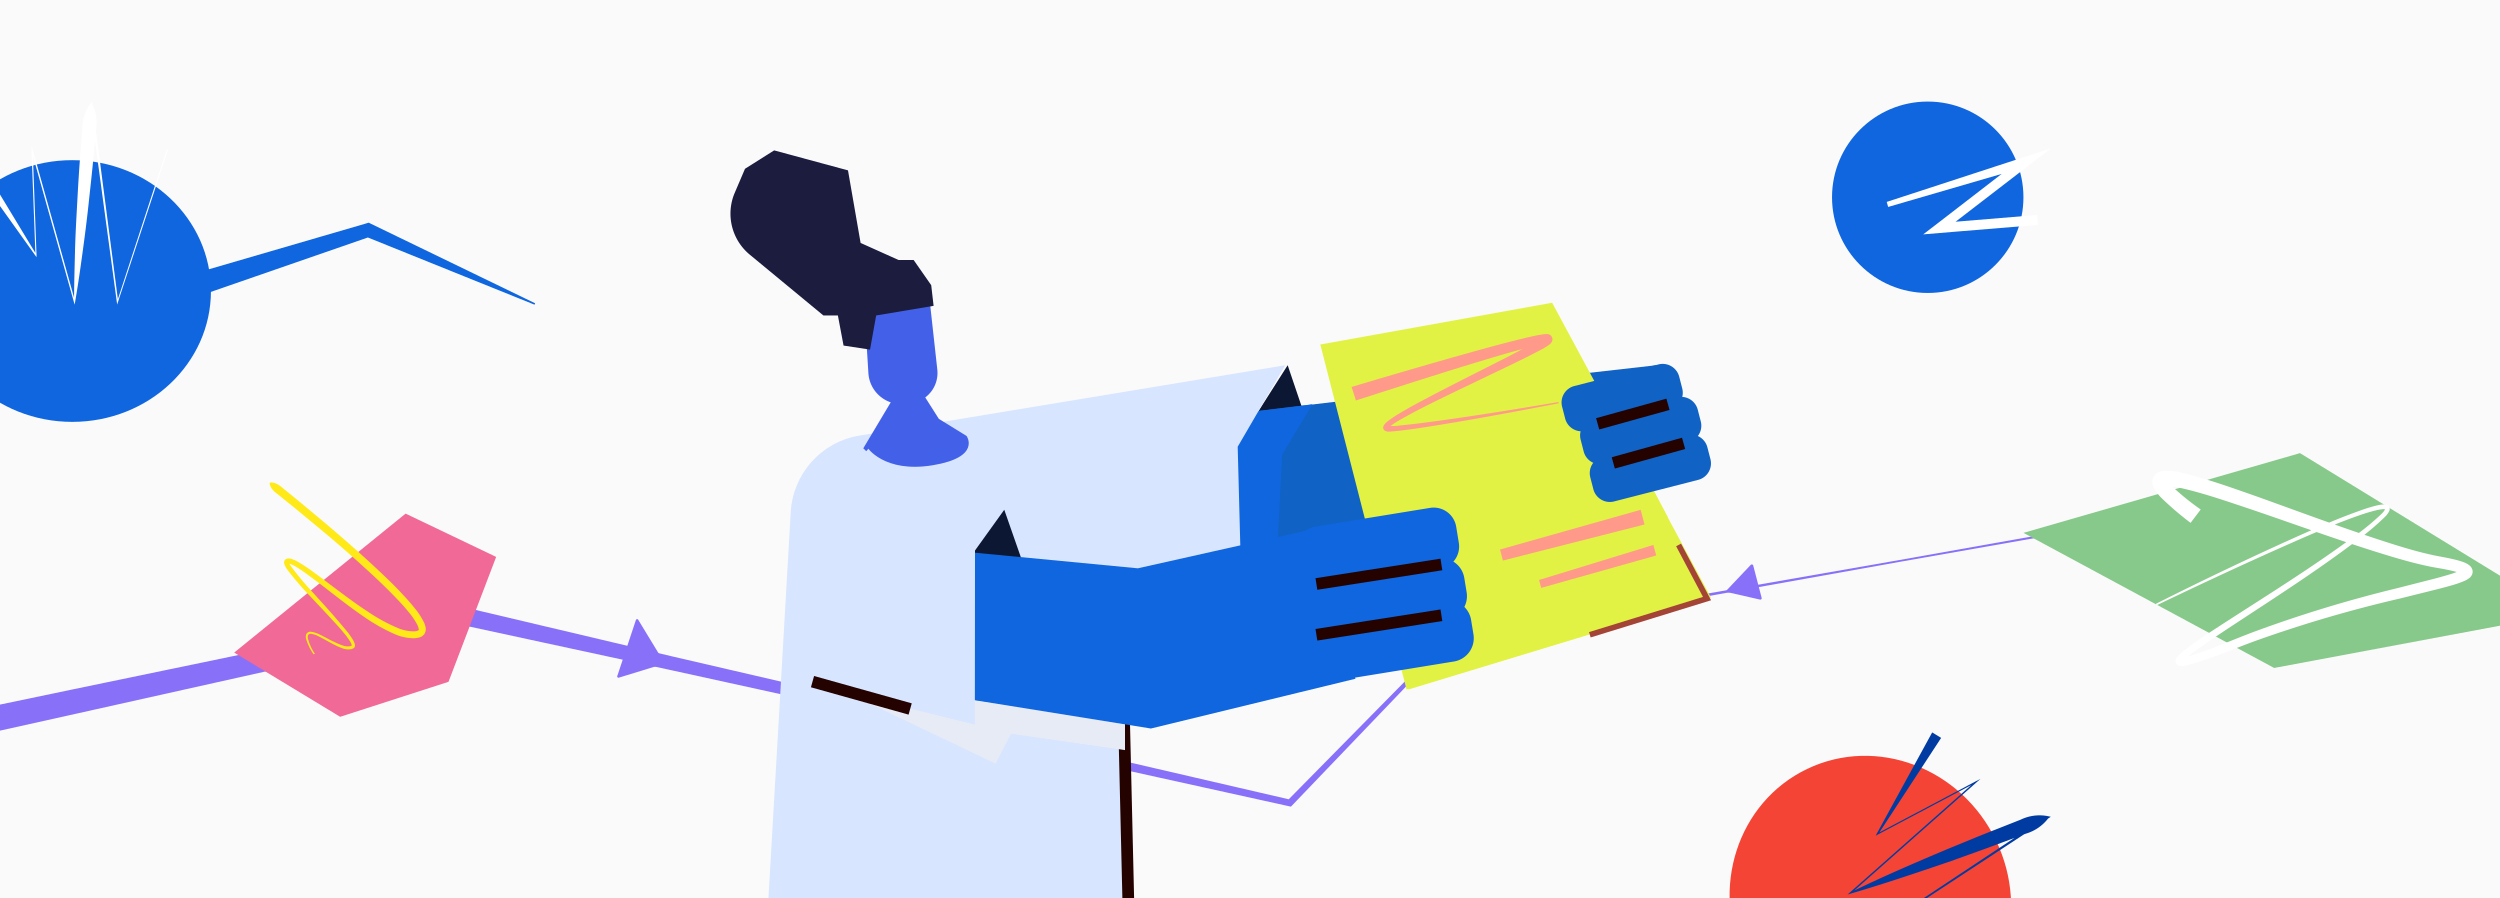 <svg xmlns="http://www.w3.org/2000/svg" viewBox="0 0 640 230" width="640" height="230"><g class="uk-icon-alternate-dark" version="1.1"><g stroke="none" stroke-width="1" fill="none" fill-rule="evenodd"><path fill="#0D0D0D" fill-rule="nonzero" d="M640 0v230H0V0z"/><g transform="translate(-81 26)"><path d="M828.161 148.606l-222.369-37.557h.087l-38.582 6.789-38.583 6.905-77.136 13.766.26-.13-40.028 41.774-.332.347-.478-.101-105.378-23.256-52.696-11.556-52.74-11.397h.954l-50.079 11.238-50.05 11.166-25.032 5.561-25.061 5.431-25.076 5.36-12.538 2.672c-2.097.404-4.165.953-6.276 1.256a11.204 11.204 0 01-6.84-1.285L0 174.708a11.15 11.15 0 015.698-4.016c2.053-.592 4.165-.953 6.247-1.445l12.523-2.73 25.061-5.445 25.062-5.36 25.104-5.243 50.21-10.415 50.237-10.313.506-.102.463.116 52.509 12.408 52.624 12.206 105.132 24.354-.795.231 40.636-41.24.116-.115h.144l77.194-13.492 38.597-6.746 38.582-6.861h.087L829 143.723l-.839 4.883z" fill="#8870F9" fill-rule="nonzero"/><path d="M239.07 146.928l4.729-14.23a.337.337 0 01.302-.198c.129 0 .246.076.303.197l6.544 10.773a.37.37 0 01.029.319.344.344 0 01-.226.213l-11.258 3.458a.327.327 0 01-.415-.088.369.369 0 01-.008-.444z" fill="#8870F9" fill-rule="nonzero"/><path d="M141.035 140.991l43.762-35.48a.087.087 0 01.087 0l23.1 11.045a.088.088 0 010 .102l-12.166 31.881-27.74 8.961-27.029-16.377a.074.074 0 01-.049-.061.074.074 0 01.035-.07z" fill="#F06997" fill-rule="nonzero"/><path d="M161.281 141.5a13.447 13.447 0 01-1.943-4.022 1.821 1.821 0 01.116-1.226 1.22 1.22 0 011.16-.519 7.28 7.28 0 012.204.692c1.349.635 2.64 1.442 3.959 2.004.643.328 1.312.603 2 .822a3.455 3.455 0 001.958.159l.189-.101h.116a.602.602 0 000-.217 4.098 4.098 0 00-.42-.893c-.39-.608-.811-1.195-1.262-1.76a56.579 56.579 0 00-2.9-3.315c-1.987-2.191-4.031-4.325-6.047-6.473a79.85 79.85 0 01-5.8-6.747 6.625 6.625 0 01-.638-1.038 2.34 2.34 0 01-.232-.721 1.019 1.019 0 01.116-.663.838.838 0 01.305-.332 2.24 2.24 0 01.348-.144 2.07 2.07 0 01.826 0c.214.048.423.115.624.202.37.143.734.307 1.087.49a40.77 40.77 0 013.8 2.465c4.813 3.489 9.41 7.209 14.31 10.41a44.506 44.506 0 007.613 4.166c1.249.548 2.594.847 3.959.879a2.681 2.681 0 001.45-.288.488.488 0 000-.36 3.675 3.675 0 00-.247-.823 17.408 17.408 0 00-2.32-3.46c-.899-1.124-1.885-2.205-2.9-3.258-2-2.119-4.118-4.166-6.264-6.17-4.35-4.008-8.7-7.872-13.282-11.663l-6.815-5.637-3.451-2.783c-1.102-.98-2.494-1.586-2.9-3.43l.189-.246c1.914 0 2.813 1.225 4.016 2.105l3.437 2.811 6.815 5.68c4.51 3.835 8.975 7.728 13.296 11.793 2.16 2.033 4.35 4.109 6.322 6.272 1.03 1.095 2.03 2.205 2.973 3.387a18.068 18.068 0 012.537 3.893c.19.417.323.859.392 1.312a2.24 2.24 0 01-.464 1.716 2.31 2.31 0 01-1.45.778 4.986 4.986 0 01-1.29.144 12.341 12.341 0 01-4.655-1.023 46.024 46.024 0 01-7.874-4.426c-4.93-3.345-9.497-7.209-14.224-10.64a40.237 40.237 0 00-3.596-2.422c-.3-.165-.61-.31-.928-.432a1.456 1.456 0 00-.435-.145 1.794 1.794 0 00-.261 0s.145 0 .217-.158c.073-.159 0-.159 0-.13.023.109.057.215.102.317.155.294.33.578.522.85a81.351 81.351 0 005.64 6.705c1.972 2.191 3.959 4.325 5.902 6.617a182.063 182.063 0 012.9 3.446c.465.597.89 1.223 1.276 1.874.213.344.375.718.478 1.11.079.289.031.598-.13.85a.885.885 0 01-.348.231l-.32.144c-.8.17-1.632.1-2.392-.202a15.794 15.794 0 01-2.073-.908c-1.334-.677-2.61-1.442-3.915-2.09a6.448 6.448 0 00-1.987-.707.8.8 0 00-.768.274 1.534 1.534 0 00-.087.937c.382 1.396.989 2.72 1.798 3.922l-.334.115z" fill="#FFE918" fill-rule="nonzero"/><path d="M529.809 118.707l2.18 8.366a.332.332 0 01-.1.33.382.382 0 01-.353.084l-8.241-1.877a.36.36 0 01-.279-.237.331.331 0 01.088-.343l6.06-6.393a.392.392 0 01.343-.135.38.38 0 01.302.205z" fill="#8870F9" fill-rule="nonzero"/><ellipse fill="#F34436" fill-rule="nonzero" transform="rotate(-25.65 559.812 204.633)" cx="559.812" cy="204.633" rx="35.693" ry="37.46"/><path d="M577.931 162.896l-16.146 24.72-.216-.232 25.228-13.364 1.226-.64-1.038.902-32.178 28.472-.158-.276c8.145-3.97 16.449-7.547 24.782-11.066 4.18-1.702 8.347-3.461 12.556-5.09l6.3-2.486a11.13 11.13 0 016.891-.917l.822.175-.548.363-45.613 29.912-.101-.29 43.335-5.817v.32l-43.335 5.816-.721.102.605-.407 45.47-30.144.26.538a11.17 11.17 0 01-5.767 3.94l-6.344 2.37c-4.224 1.6-8.49 3.083-12.73 4.625-8.534 2.908-17.097 5.816-25.805 8.361l-.706.204.533-.48 32.178-28.472.187.276-25.243 13.363-.476.262.26-.494 14.2-25.942 2.292 1.396z" fill="#003BA2" fill-rule="nonzero"/><g transform="translate(64)" fill-rule="nonzero"><ellipse fill="#0F66DE" cx="35.5" cy="48.5" rx="35.5" ry="33.5"/><path d="M12.044 15.607l14.306 23.64-.273.087-1.008-26.74v-1.29l.36 1.248 10.838 38.73h-.303c0-4.303.13-8.491.23-12.737.101-4.247.346-8.464.576-12.696.23-4.231.475-8.463.82-12.68l.49-6.34A10.549 10.549 0 0140.11.63L40.583 0l.087.617 6.592 50.651h-.303l12.752-39.046.288.1L47.19 51.34l-.2.631-.087-.66L40.052.69h.561c1 1.995 1.343 4.254.979 6.455l-.59 6.326c-.374 4.217-.864 8.42-1.31 12.638-.446 4.217-.993 8.42-1.569 12.623-.576 4.203-1.166 8.392-1.9 12.58l-.13.689-.172-.66L25.07 12.61h.302l.979 26.724v.502l-.302-.416L10 16.94l2.044-1.334z" fill="#FFF"/><path fill="#0F66DE" d="M64 44.821l46.655-13.595.74-.226.582.296L154 51.647l-.16.353-43.373-17.488 1.321.07-45.871 15.895z"/></g><path fill="#696A6D" fill-rule="nonzero" d="M399.022 137.5l13.978-11h-26z"/><path fill="#0C1733" fill-rule="nonzero" d="M417 85.93l-.533-1.231-5.823-17.199L396 90.5"/><path fill="#1062C4" fill-rule="nonzero" d="M399.167 79.684l31.106-3.726L505 67.5l-8.44 40.768-71.246 18.858L386 129.5z"/><path fill="#0F66DE" fill-rule="nonzero" style="mix-blend-mode:multiply" d="M397.548 79.883L417 77.5l-7.752 12.85-1.96 38.302L382 132.5z"/><path d="M283.429 105.13L277 216.5l92.683-5.109-2.003-75.708 31.452 1.259-1.283-48.572L410 67.5 301 85.519c-9.717 1.582-17.028 9.742-17.571 19.61z" fill="#D7E5FF" fill-rule="nonzero"/><path stroke="#240200" stroke-width="1.428" d="M368.69 155.5l1.31 55.625-59 2.375"/><path d="M303 88.506s4.265 6.66 16.772 4.598c12.506-2.063 8.675-7.492 8.675-7.492l-7.1-4.383-3.643-5.729-7.822 1.547L303 88.506z" fill="#4261E8" fill-rule="nonzero"/><path d="M316.967 75.5L319 78.696a18.67 18.67 0 01-7.881 1.583h-.089l-8.279 9.221-.751-.733 7.66-12.827 7.307-.44z" fill="#4261E8" fill-rule="nonzero" style="mix-blend-mode:multiply"/><path d="M302.976 47.5h14.765a.982.982 0 01.974.857l2.237 20.267a7.818 7.818 0 01-1.732 5.821 8.09 8.09 0 01-5.417 2.905l-.96.1a8.72 8.72 0 01-6.49-1.949 8.42 8.42 0 01-3.042-5.963l-1.308-21.024a.933.933 0 01.259-.718.968.968 0 01.714-.296z" fill="#4261E8" fill-rule="nonzero"/><path d="M319.39 47.005l-4.494-6.44h-3.854l-9.728-4.372-3.229-18.578-18.904-5.115-7.46 4.707-2.72 6.367a13.613 13.613 0 003.927 15.606l18.86 15.577h3.709l1.454 7.708 6.777 1.035 1.57-8.743L320 52.295l-.61-5.29z" fill="#1B1C3E" fill-rule="nonzero"/><path fill="#0C1733" fill-rule="nonzero" d="M344 121.09l-.533-1.205-5.376-15.385-15.091 21M344 138.96l-.533 1.2-13.16 19.34-7.307-25"/><path fill="#E7EBF6" fill-rule="nonzero" style="mix-blend-mode:multiply" d="M297 150.936l38.854 18.564 3.98-7.647L369 166.026v-26.124l-13.392-8.402L297 150.936z"/><path fill="#0F66DE" fill-rule="nonzero" d="M326.203 115.081l46.076 4.407 44.577-9.988L428 147.757 375.624 160.5 318 151.236z"/><path fill="#0F66DE" fill-rule="nonzero" style="mix-blend-mode:multiply" d="M340 116.75v37.75l-12.706-1.768L327 115.5"/><path fill="#D7E5FF" fill-rule="nonzero" d="M297 151.227l33.56 8.273.043-45.263L337 104.5l-36.578 2.014"/><path fill="#E2F244" fill-rule="nonzero" d="M419 62.191L478.347 51.5 519 126.973 441.58 150.5z"/><path fill="#E2F244" fill-rule="nonzero" style="mix-blend-mode:multiply" d="M452.532 106.5L507 130.516 441.07 150.5 431 111.237z"/><path d="M417.711 108.81l29.375-4.792a5.841 5.841 0 016.698 4.816l.675 4.127a5.827 5.827 0 01-4.81 6.697l-.004-.002-29.374 4.791a5.841 5.841 0 01-6.698-4.816l-.675-4.127a5.827 5.827 0 014.81-6.697c.001 0 .002 0 .003.002z" fill="#0F66DE" fill-rule="nonzero"/><path d="M484.033 72.821l21.535-5.528a4.366 4.366 0 015.306 3.135l.779 3.025a4.35 4.35 0 01-3.128 5.303c-.002 0-.003.001-.005-.002l-21.535 5.528a4.366 4.366 0 01-5.305-3.135l-.78-3.024a4.35 4.35 0 013.13-5.304l.003.002z" fill="#1062C4" fill-rule="nonzero"/><path d="M488.78 81.262l21.535-5.528a4.366 4.366 0 015.305 3.135l.78 3.024a4.35 4.35 0 01-3.13 5.304l-.003-.002-21.535 5.528a4.366 4.366 0 01-5.306-3.136l-.779-3.024a4.35 4.35 0 013.129-5.304s.002 0 .004.003z" fill="#1062C4" fill-rule="nonzero"/><path fill="#E2F244" fill-rule="nonzero" style="mix-blend-mode:multiply" d="M492 101.575l16 4.925-5.776-11z"/><path d="M491.251 90.907l21.535-5.528a4.366 4.366 0 015.306 3.135l.779 3.025a4.35 4.35 0 01-3.129 5.303c-.001 0-.002.001-.004-.002l-21.535 5.528a4.366 4.366 0 01-5.306-3.135l-.779-3.024a4.35 4.35 0 013.129-5.304l.004.002z" fill="#1062C4" fill-rule="nonzero"/><path d="M416.863 122.17l32.034-5.226a6.07 6.07 0 016.96 5.005l.602 3.677a6.055 6.055 0 01-4.999 6.959s-.002 0-.003-.003l-32.034 5.226a6.07 6.07 0 01-6.96-5.005l-.602-3.677a6.055 6.055 0 014.998-6.959c.001 0 .003 0 .004.003z" fill="#0F66DE" fill-rule="nonzero"/><path d="M418.608 132.931l32.034-5.225a6.07 6.07 0 016.96 5.004l.602 3.678a6.055 6.055 0 01-4.999 6.958s-.002 0-.003-.002l-32.034 5.225a6.07 6.07 0 01-6.96-5.004l-.602-3.678a6.055 6.055 0 014.998-6.958l.004.002z" fill="#0F66DE" fill-rule="nonzero"/><path stroke="#240200" stroke-width="1.428" d="M418 123.5l32-5M418 136.5l32-5M490 82.5l18-5M314 155.5l-25-7M494 92.5l18-5"/><path d="M427 73.054c11.531-3.439 23.062-6.806 34.593-9.988 2.883-.785 5.766-1.555 8.735-2.269a82.36 82.36 0 014.454-1.013l1.21-.185.606-.086h.26c.124-.017.25-.017.375 0l.288.086a.478.478 0 01.187.085c.157.08.294.192.404.328.194.229.306.515.317.814a1.5 1.5 0 01-.159.685 2.273 2.273 0 01-.46.57 1.44 1.44 0 01-.318.243c-.17.134-.348.258-.533.37l-1.024.614c-5.362 2.854-10.781 5.351-16.187 7.963-5.405 2.61-10.81 5.136-16.1 7.89-1.326.685-2.638 1.427-3.92 2.127-.635.37-1.269.742-1.874 1.141-.303.2-.591.414-.85.614-.194.149-.373.316-.534.499a.48.48 0 000-.385l-.115-.1a.96.96 0 00.346 0h1.066c.735 0 1.442-.114 2.22-.2 1.441-.143 2.97-.314 4.454-.5 11.877-1.512 23.725-3.452 35.559-5.436v.328c-11.79 2.27-23.567 4.495-35.458 6.307-1.442.214-2.97.428-4.469.6-.75.114-1.441.17-2.248.256-.375 0-.75.086-1.182.086a2.561 2.561 0 01-.764-.086 1.111 1.111 0 01-.605-.385.962.962 0 01-.13-.899c.22-.454.546-.85.951-1.156.317-.256.634-.499.952-.713a31.47 31.47 0 011.917-1.256 120.332 120.332 0 013.92-2.254c5.276-2.854 10.623-5.58 15.97-8.29 5.348-2.712 10.754-5.366 15.856-8.277l.894-.556c.134-.084.264-.174.389-.271l.115-.1-.086.143c-.094.17-.138.362-.13.556.027.253.121.495.274.7.093.118.211.215.346.285H476.858l-.505.085c-.331 0-.648.1-1.009.186-1.441.314-2.882.67-4.324 1.07-2.883.77-5.765 1.612-8.648 2.468-11.46 3.425-22.875 7.135-34.262 10.774L427 73.054zM465 114.673l36.01-10.173.99 3.769-36.257 9.231zM475 122.466l29.26-8.966.74 2.702-29.459 8.298z" fill="#FF9A8B" fill-rule="nonzero"/><path stroke="#A34436" stroke-width="1.428" d="M488 136.5l30-9.26-7.283-13.74"/><path fill="#87C98A" fill-rule="nonzero" d="M599 110.412L669.796 90 737 131.182 663.178 145z"/><path d="M632.96 128.55a918.04 918.04 0 0134.346-16.404c5.763-2.591 11.526-5.168 17.591-7.33a41.168 41.168 0 014.625-1.431c.408-.096.822-.168 1.24-.215a2.754 2.754 0 011.44.158c.2.098.362.259.46.458.09.192.124.405.102.615 0 .144-.072.301-.116.444l-.187.33a5.73 5.73 0 01-.792 1.03 65.907 65.907 0 01-7.334 6.184c-10.085 7.659-20.832 14.53-31.393 21.472-2.65 1.747-5.287 3.493-7.866 5.283-1.297.901-2.58 1.818-3.775 2.777-.288.243-.59.486-.85.73-.231.195-.44.416-.62.658a.27.27 0 000-.143v-.172a.784.784 0 00-.086-.257.646.646 0 00-.288-.3h-.115.158a6.39 6.39 0 001.009-.187 89.929 89.929 0 008.831-3.078c2.882-1.16 5.878-2.39 8.875-3.507a332.288 332.288 0 0136.595-11.123l9.206-2.347c1.527-.401 3.04-.816 4.51-1.274a18.14 18.14 0 002.06-.773c.225-.102.441-.222.648-.358v.071a.386.386 0 00-.087.172.754.754 0 000 .33.827.827 0 00.23.63 3.265 3.265 0 00-.633-.301 14.46 14.46 0 00-1.023-.315 29.75 29.75 0 00-2.219-.516c-1.44-.314-3.054-.53-4.682-.873-3.184-.658-6.267-1.517-9.336-2.419-12.232-3.665-24.146-8.074-36.148-12.153-5.979-1.99-12-4.109-17.994-5.469-.735-.171-1.441-.3-2.19-.4a7.25 7.25 0 00-1.772-.086c-.072 0 0 0 0 0h.072c.1 0 .086 0 .245-.186.139-.127.247-.284.317-.458a.996.996 0 000-.659l.072.115c.345.515.74.994 1.181 1.431a64.094 64.094 0 007.117 5.726l-2.593 3.421a76.397 76.397 0 01-7.492-6.413 11.146 11.146 0 01-1.772-2.29 4.822 4.822 0 01-.418-.974c-.17-.599-.14-1.237.087-1.818.133-.36.35-.683.634-.944.215-.21.463-.385.734-.516.2-.094.407-.17.62-.229l.533-.114a10.86 10.86 0 012.968.114c.85.143 1.671.315 2.478.501 6.368 1.59 12.318 3.736 18.326 5.84 11.987 4.295 23.844 8.776 35.874 12.54 3.011.931 6.022 1.804 9.048 2.463 1.44.343 3.068.587 4.668.93.792.172 1.599.358 2.406.587.417.115.835.258 1.253.415a5.08 5.08 0 011.44.802c.504.384.806.973.822 1.603a2.49 2.49 0 01-.1.601c-.058.155-.13.304-.217.444a2.352 2.352 0 01-.447.516c-.432.355-.918.64-1.44.844-.783.34-1.587.632-2.406.873-1.57.487-3.112.874-4.668 1.274l-9.264 2.305a331.965 331.965 0 00-36.393 10.622c-5.95 2.118-11.698 4.738-18.038 6.441a8.536 8.536 0 01-1.325.215 1.956 1.956 0 01-1.153-.2 1.172 1.172 0 01-.605-1.217c.023-.142.062-.281.115-.415 0-.1.087-.158.13-.244a5.28 5.28 0 01.994-1.073c.303-.284.62-.551.951-.802 1.282-1.016 2.593-1.918 3.919-2.863 2.636-1.79 5.302-3.507 7.967-5.225 10.661-6.857 21.395-13.57 31.566-21.071a62.612 62.612 0 007.204-5.94c.251-.252.474-.53.663-.831l.115-.2a.157.157 0 010-.115s.086.129 0 .1a2.03 2.03 0 00-.836 0c-.372.039-.742.096-1.109.172-1.52.36-3.021.8-4.495 1.317-5.95 2.075-11.785 4.58-17.606 7.157-11.526 5.082-23.051 10.464-34.505 15.961l-.058-.443z" fill="#FFF" fill-rule="nonzero"/><circle fill="#0F66DE" fill-rule="nonzero" cx="574.5" cy="24.5" r="24.5"/><path fill="#FFF" fill-rule="nonzero" d="M564 25.687l35.113-11.457L606 12l-5.82 4.486-21.97 16.906-.824-2.281 25.146-2.079.194 2.535-25.146 2.078-4.244.355 3.443-2.636 21.946-16.93 1.067 2.23-35.428 10.315z"/></g></g></g><g class="uk-icon-alternate-default" version="1.1"><g stroke="none" stroke-width="1" fill="none" fill-rule="evenodd"><path fill="#FAFAFB" fill-rule="nonzero" d="M640 0v230H0V0z"/><g transform="translate(-81 26)"><path d="M828.161 148.606l-222.369-37.557h.087l-38.582 6.789-38.583 6.905-77.136 13.766.26-.13-40.028 41.774-.332.347-.478-.101-105.378-23.256-52.696-11.556-52.74-11.397h.954l-50.079 11.238-50.05 11.166-25.032 5.561-25.061 5.431-25.076 5.36-12.538 2.672c-2.097.404-4.165.953-6.276 1.256a11.204 11.204 0 01-6.84-1.285L0 174.708a11.15 11.15 0 015.698-4.016c2.053-.592 4.165-.953 6.247-1.445l12.523-2.73 25.061-5.445 25.062-5.36 25.104-5.243 50.21-10.415 50.237-10.313.506-.102.463.116 52.509 12.408 52.624 12.206 105.132 24.354-.795.231 40.636-41.24.116-.115h.144l77.194-13.492 38.597-6.746 38.582-6.861h.087L829 143.723l-.839 4.883z" fill="#8870F9" fill-rule="nonzero"/><path d="M239.07 146.928l4.729-14.23a.337.337 0 01.302-.198c.129 0 .246.076.303.197l6.544 10.773a.37.37 0 01.029.319.344.344 0 01-.226.213l-11.258 3.458a.327.327 0 01-.415-.088.369.369 0 01-.008-.444z" fill="#8870F9" fill-rule="nonzero"/><path d="M141.035 140.991l43.762-35.48a.087.087 0 01.087 0l23.1 11.045a.088.088 0 010 .102l-12.166 31.881-27.74 8.961-27.029-16.377a.074.074 0 01-.049-.061.074.074 0 01.035-.07z" fill="#F06997" fill-rule="nonzero"/><path d="M161.281 141.5a13.447 13.447 0 01-1.943-4.022 1.821 1.821 0 01.116-1.226 1.22 1.22 0 011.16-.519 7.28 7.28 0 012.204.692c1.349.635 2.64 1.442 3.959 2.004.643.328 1.312.603 2 .822a3.455 3.455 0 001.958.159l.189-.101h.116a.602.602 0 000-.217 4.098 4.098 0 00-.42-.893c-.39-.608-.811-1.195-1.262-1.76a56.579 56.579 0 00-2.9-3.315c-1.987-2.191-4.031-4.325-6.047-6.473a79.85 79.85 0 01-5.8-6.747 6.625 6.625 0 01-.638-1.038 2.34 2.34 0 01-.232-.721 1.019 1.019 0 01.116-.663.838.838 0 01.305-.332 2.24 2.24 0 01.348-.144 2.07 2.07 0 01.826 0c.214.048.423.115.624.202.37.143.734.307 1.087.49a40.77 40.77 0 013.8 2.465c4.813 3.489 9.41 7.209 14.31 10.41a44.506 44.506 0 007.613 4.166c1.249.548 2.594.847 3.959.879a2.681 2.681 0 001.45-.288.488.488 0 000-.36 3.675 3.675 0 00-.247-.823 17.408 17.408 0 00-2.32-3.46c-.899-1.124-1.885-2.205-2.9-3.258-2-2.119-4.118-4.166-6.264-6.17-4.35-4.008-8.7-7.872-13.282-11.663l-6.815-5.637-3.451-2.783c-1.102-.98-2.494-1.586-2.9-3.43l.189-.246c1.914 0 2.813 1.225 4.016 2.105l3.437 2.811 6.815 5.68c4.51 3.835 8.975 7.728 13.296 11.793 2.16 2.033 4.35 4.109 6.322 6.272 1.03 1.095 2.03 2.205 2.973 3.387a18.068 18.068 0 012.537 3.893c.19.417.323.859.392 1.312a2.24 2.24 0 01-.464 1.716 2.31 2.31 0 01-1.45.778 4.986 4.986 0 01-1.29.144 12.341 12.341 0 01-4.655-1.023 46.024 46.024 0 01-7.874-4.426c-4.93-3.345-9.497-7.209-14.224-10.64a40.237 40.237 0 00-3.596-2.422c-.3-.165-.61-.31-.928-.432a1.456 1.456 0 00-.435-.145 1.794 1.794 0 00-.261 0s.145 0 .217-.158c.073-.159 0-.159 0-.13.023.109.057.215.102.317.155.294.33.578.522.85a81.351 81.351 0 005.64 6.705c1.972 2.191 3.959 4.325 5.902 6.617a182.063 182.063 0 012.9 3.446c.465.597.89 1.223 1.276 1.874.213.344.375.718.478 1.11.079.289.031.598-.13.85a.885.885 0 01-.348.231l-.32.144c-.8.17-1.632.1-2.392-.202a15.794 15.794 0 01-2.073-.908c-1.334-.677-2.61-1.442-3.915-2.09a6.448 6.448 0 00-1.987-.707.8.8 0 00-.768.274 1.534 1.534 0 00-.087.937c.382 1.396.989 2.72 1.798 3.922l-.334.115z" fill="#FFE918" fill-rule="nonzero"/><path d="M529.809 118.707l2.18 8.366a.332.332 0 01-.1.33.382.382 0 01-.353.084l-8.241-1.877a.36.36 0 01-.279-.237.331.331 0 01.088-.343l6.06-6.393a.392.392 0 01.343-.135.38.38 0 01.302.205z" fill="#8870F9" fill-rule="nonzero"/><ellipse fill="#F34436" fill-rule="nonzero" transform="rotate(-25.65 559.812 204.633)" cx="559.812" cy="204.633" rx="35.693" ry="37.46"/><path d="M577.931 162.896l-16.146 24.72-.216-.232 25.228-13.364 1.226-.64-1.038.902-32.178 28.472-.158-.276c8.145-3.97 16.449-7.547 24.782-11.066 4.18-1.702 8.347-3.461 12.556-5.09l6.3-2.486a11.13 11.13 0 016.891-.917l.822.175-.548.363-45.613 29.912-.101-.29 43.335-5.817v.32l-43.335 5.816-.721.102.605-.407 45.47-30.144.26.538a11.17 11.17 0 01-5.767 3.94l-6.344 2.37c-4.224 1.6-8.49 3.083-12.73 4.625-8.534 2.908-17.097 5.816-25.805 8.361l-.706.204.533-.48 32.178-28.472.187.276-25.243 13.363-.476.262.26-.494 14.2-25.942 2.292 1.396z" fill="#003BA2" fill-rule="nonzero"/><g transform="translate(64)" fill-rule="nonzero"><ellipse fill="#0F66DE" cx="35.5" cy="48.5" rx="35.5" ry="33.5"/><path d="M12.044 15.607l14.306 23.64-.273.087-1.008-26.74v-1.29l.36 1.248 10.838 38.73h-.303c0-4.303.13-8.491.23-12.737.101-4.247.346-8.464.576-12.696.23-4.231.475-8.463.82-12.68l.49-6.34A10.549 10.549 0 0140.11.63L40.583 0l.087.617 6.592 50.651h-.303l12.752-39.046.288.1L47.19 51.34l-.2.631-.087-.66L40.052.69h.561c1 1.995 1.343 4.254.979 6.455l-.59 6.326c-.374 4.217-.864 8.42-1.31 12.638-.446 4.217-.993 8.42-1.569 12.623-.576 4.203-1.166 8.392-1.9 12.58l-.13.689-.172-.66L25.07 12.61h.302l.979 26.724v.502l-.302-.416L10 16.94l2.044-1.334z" fill="#FFF"/><path fill="#0F66DE" d="M64 44.821l46.655-13.595.74-.226.582.296L154 51.647l-.16.353-43.373-17.488 1.321.07-45.871 15.895z"/></g><path fill="#696A6D" fill-rule="nonzero" d="M399.022 137.5l13.978-11h-26z"/><path fill="#0C1733" fill-rule="nonzero" d="M417 85.93l-.533-1.231-5.823-17.199L396 90.5"/><path fill="#1062C4" fill-rule="nonzero" d="M399.167 79.684l31.106-3.726L505 67.5l-8.44 40.768-71.246 18.858L386 129.5z"/><path fill="#0F66DE" fill-rule="nonzero" style="mix-blend-mode:multiply" d="M397.548 79.883L417 77.5l-7.752 12.85-1.96 38.302L382 132.5z"/><path d="M283.429 105.13L277 216.5l92.683-5.109-2.003-75.708 31.452 1.259-1.283-48.572L410 67.5 301 85.519c-9.717 1.582-17.028 9.742-17.571 19.61z" fill="#D7E5FF" fill-rule="nonzero"/><path stroke="#240200" stroke-width="3" d="M368.69 155.5l1.31 55.625-59 2.375"/><path d="M303 88.506s4.265 6.66 16.772 4.598c12.506-2.063 8.675-7.492 8.675-7.492l-7.1-4.383-3.643-5.729-7.822 1.547L303 88.506z" fill="#4261E8" fill-rule="nonzero"/><path d="M316.967 75.5L319 78.696a18.67 18.67 0 01-7.881 1.583h-.089l-8.279 9.221-.751-.733 7.66-12.827 7.307-.44z" fill="#4261E8" fill-rule="nonzero" style="mix-blend-mode:multiply"/><path d="M302.976 47.5h14.765a.982.982 0 01.974.857l2.237 20.267a7.818 7.818 0 01-1.732 5.821 8.09 8.09 0 01-5.417 2.905l-.96.1a8.72 8.72 0 01-6.49-1.949 8.42 8.42 0 01-3.042-5.963l-1.308-21.024a.933.933 0 01.259-.718.968.968 0 01.714-.296z" fill="#4261E8" fill-rule="nonzero"/><path d="M319.39 47.005l-4.494-6.44h-3.854l-9.728-4.372-3.229-18.578-18.904-5.115-7.46 4.707-2.72 6.367a13.613 13.613 0 003.927 15.606l18.86 15.577h3.709l1.454 7.708 6.777 1.035 1.57-8.743L320 52.295l-.61-5.29z" fill="#1B1C3E" fill-rule="nonzero"/><path fill="#0C1733" fill-rule="nonzero" d="M344 121.09l-.533-1.205-5.376-15.385-15.091 21M344 138.96l-.533 1.2-13.16 19.34-7.307-25"/><path fill="#E7EBF6" fill-rule="nonzero" style="mix-blend-mode:multiply" d="M297 150.936l38.854 18.564 3.98-7.647L369 166.026v-26.124l-13.392-8.402L297 150.936z"/><path fill="#0F66DE" fill-rule="nonzero" d="M326.203 115.081l46.076 4.407 44.577-9.988L428 147.757 375.624 160.5 318 151.236z"/><path fill="#0F66DE" fill-rule="nonzero" style="mix-blend-mode:multiply" d="M340 116.75v37.75l-12.706-1.768L327 115.5"/><path fill="#D7E5FF" fill-rule="nonzero" d="M297 151.227l33.56 8.273.043-45.263L337 104.5l-36.578 2.014"/><path fill="#E2F244" fill-rule="nonzero" d="M419 62.191L478.347 51.5 519 126.973 441.58 150.5z"/><path fill="#E2F244" fill-rule="nonzero" style="mix-blend-mode:multiply" d="M452.532 106.5L507 130.516 441.07 150.5 431 111.237z"/><path d="M417.711 108.81l29.375-4.792a5.841 5.841 0 016.698 4.816l.675 4.127a5.827 5.827 0 01-4.81 6.697l-.004-.002-29.374 4.791a5.841 5.841 0 01-6.698-4.816l-.675-4.127a5.827 5.827 0 014.81-6.697c.001 0 .002 0 .003.002z" fill="#0F66DE" fill-rule="nonzero"/><path d="M484.033 72.821l21.535-5.528a4.366 4.366 0 015.306 3.135l.779 3.025a4.35 4.35 0 01-3.128 5.303c-.002 0-.003.001-.005-.002l-21.535 5.528a4.366 4.366 0 01-5.305-3.135l-.78-3.024a4.35 4.35 0 013.13-5.304l.003.002z" fill="#1062C4" fill-rule="nonzero"/><path d="M488.78 81.262l21.535-5.528a4.366 4.366 0 015.305 3.135l.78 3.024a4.35 4.35 0 01-3.13 5.304l-.003-.002-21.535 5.528a4.366 4.366 0 01-5.306-3.136l-.779-3.024a4.35 4.35 0 013.129-5.304s.002 0 .004.003z" fill="#1062C4" fill-rule="nonzero"/><path fill="#E2F244" fill-rule="nonzero" style="mix-blend-mode:multiply" d="M492 101.575l16 4.925-5.776-11z"/><path d="M491.251 90.907l21.535-5.528a4.366 4.366 0 015.306 3.135l.779 3.025a4.35 4.35 0 01-3.129 5.303c-.001 0-.002.001-.004-.002l-21.535 5.528a4.366 4.366 0 01-5.306-3.135l-.779-3.024a4.35 4.35 0 013.129-5.304l.004.002z" fill="#1062C4" fill-rule="nonzero"/><path d="M416.863 122.17l32.034-5.226a6.07 6.07 0 016.96 5.005l.602 3.677a6.055 6.055 0 01-4.999 6.959s-.002 0-.003-.003l-32.034 5.226a6.07 6.07 0 01-6.96-5.005l-.602-3.677a6.055 6.055 0 014.998-6.959c.001 0 .003 0 .004.003z" fill="#0F66DE" fill-rule="nonzero"/><path d="M418.608 132.931l32.034-5.225a6.07 6.07 0 016.96 5.004l.602 3.678a6.055 6.055 0 01-4.999 6.958s-.002 0-.003-.002l-32.034 5.225a6.07 6.07 0 01-6.96-5.004l-.602-3.678a6.055 6.055 0 014.998-6.958l.004.002z" fill="#0F66DE" fill-rule="nonzero"/><path stroke="#240200" stroke-width="3" d="M418 123.5l32-5M418 136.5l32-5M490 82.5l18-5M314 155.5l-25-7M494 92.5l18-5"/><path d="M427 73.054c11.531-3.439 23.062-6.806 34.593-9.988 2.883-.785 5.766-1.555 8.735-2.269a82.36 82.36 0 014.454-1.013l1.21-.185.606-.086h.26c.124-.017.25-.017.375 0l.288.086a.478.478 0 01.187.085c.157.08.294.192.404.328.194.229.306.515.317.814a1.5 1.5 0 01-.159.685 2.273 2.273 0 01-.46.57 1.44 1.44 0 01-.318.243c-.17.134-.348.258-.533.37l-1.024.614c-5.362 2.854-10.781 5.351-16.187 7.963-5.405 2.61-10.81 5.136-16.1 7.89-1.326.685-2.638 1.427-3.92 2.127-.635.37-1.269.742-1.874 1.141-.303.2-.591.414-.85.614-.194.149-.373.316-.534.499a.48.48 0 000-.385l-.115-.1a.96.96 0 00.346 0h1.066c.735 0 1.442-.114 2.22-.2 1.441-.143 2.97-.314 4.454-.5 11.877-1.512 23.725-3.452 35.559-5.436v.328c-11.79 2.27-23.567 4.495-35.458 6.307-1.442.214-2.97.428-4.469.6-.75.114-1.441.17-2.248.256-.375 0-.75.086-1.182.086a2.561 2.561 0 01-.764-.086 1.111 1.111 0 01-.605-.385.962.962 0 01-.13-.899c.22-.454.546-.85.951-1.156.317-.256.634-.499.952-.713a31.47 31.47 0 011.917-1.256 120.332 120.332 0 013.92-2.254c5.276-2.854 10.623-5.58 15.97-8.29 5.348-2.712 10.754-5.366 15.856-8.277l.894-.556c.134-.084.264-.174.389-.271l.115-.1-.086.143c-.094.17-.138.362-.13.556.027.253.121.495.274.7.093.118.211.215.346.285H476.858l-.505.085c-.331 0-.648.1-1.009.186-1.441.314-2.882.67-4.324 1.07-2.883.77-5.765 1.612-8.648 2.468-11.46 3.425-22.875 7.135-34.262 10.774L427 73.054zM465 114.673l36.01-10.173.99 3.769-36.257 9.231zM475 122.466l29.26-8.966.74 2.702-29.459 8.298z" fill="#FF9A8B" fill-rule="nonzero"/><path stroke="#A34436" stroke-width="1.428" d="M488 136.5l30-9.26-7.283-13.74"/><path fill="#87C98A" fill-rule="nonzero" d="M599 110.412L669.796 90 737 131.182 663.178 145z"/><path d="M632.96 128.55a918.04 918.04 0 0134.346-16.404c5.763-2.591 11.526-5.168 17.591-7.33a41.168 41.168 0 014.625-1.431c.408-.096.822-.168 1.24-.215a2.754 2.754 0 011.44.158c.2.098.362.259.46.458.09.192.124.405.102.615 0 .144-.072.301-.116.444l-.187.33a5.73 5.73 0 01-.792 1.03 65.907 65.907 0 01-7.334 6.184c-10.085 7.659-20.832 14.53-31.393 21.472-2.65 1.747-5.287 3.493-7.866 5.283-1.297.901-2.58 1.818-3.775 2.777-.288.243-.59.486-.85.73-.231.195-.44.416-.62.658a.27.27 0 000-.143v-.172a.784.784 0 00-.086-.257.646.646 0 00-.288-.3h-.115.158a6.39 6.39 0 001.009-.187 89.929 89.929 0 008.831-3.078c2.882-1.16 5.878-2.39 8.875-3.507a332.288 332.288 0 0136.595-11.123l9.206-2.347c1.527-.401 3.04-.816 4.51-1.274a18.14 18.14 0 002.06-.773c.225-.102.441-.222.648-.358v.071a.386.386 0 00-.087.172.754.754 0 000 .33.827.827 0 00.23.63 3.265 3.265 0 00-.633-.301 14.46 14.46 0 00-1.023-.315 29.75 29.75 0 00-2.219-.516c-1.44-.314-3.054-.53-4.682-.873-3.184-.658-6.267-1.517-9.336-2.419-12.232-3.665-24.146-8.074-36.148-12.153-5.979-1.99-12-4.109-17.994-5.469-.735-.171-1.441-.3-2.19-.4a7.25 7.25 0 00-1.772-.086c-.072 0 0 0 0 0h.072c.1 0 .086 0 .245-.186.139-.127.247-.284.317-.458a.996.996 0 000-.659l.072.115c.345.515.74.994 1.181 1.431a64.094 64.094 0 007.117 5.726l-2.593 3.421a76.397 76.397 0 01-7.492-6.413 11.146 11.146 0 01-1.772-2.29 4.822 4.822 0 01-.418-.974c-.17-.599-.14-1.237.087-1.818.133-.36.35-.683.634-.944.215-.21.463-.385.734-.516.2-.094.407-.17.62-.229l.533-.114a10.86 10.86 0 012.968.114c.85.143 1.671.315 2.478.501 6.368 1.59 12.318 3.736 18.326 5.84 11.987 4.295 23.844 8.776 35.874 12.54 3.011.931 6.022 1.804 9.048 2.463 1.44.343 3.068.587 4.668.93.792.172 1.599.358 2.406.587.417.115.835.258 1.253.415a5.08 5.08 0 011.44.802c.504.384.806.973.822 1.603a2.49 2.49 0 01-.1.601c-.058.155-.13.304-.217.444a2.352 2.352 0 01-.447.516c-.432.355-.918.64-1.44.844-.783.34-1.587.632-2.406.873-1.57.487-3.112.874-4.668 1.274l-9.264 2.305a331.965 331.965 0 00-36.393 10.622c-5.95 2.118-11.698 4.738-18.038 6.441a8.536 8.536 0 01-1.325.215 1.956 1.956 0 01-1.153-.2 1.172 1.172 0 01-.605-1.217c.023-.142.062-.281.115-.415 0-.1.087-.158.13-.244a5.28 5.28 0 01.994-1.073c.303-.284.62-.551.951-.802 1.282-1.016 2.593-1.918 3.919-2.863 2.636-1.79 5.302-3.507 7.967-5.225 10.661-6.857 21.395-13.57 31.566-21.071a62.612 62.612 0 007.204-5.94c.251-.252.474-.53.663-.831l.115-.2a.157.157 0 010-.115s.086.129 0 .1a2.03 2.03 0 00-.836 0c-.372.039-.742.096-1.109.172-1.52.36-3.021.8-4.495 1.317-5.95 2.075-11.785 4.58-17.606 7.157-11.526 5.082-23.051 10.464-34.505 15.961l-.058-.443z" fill="#FFF" fill-rule="nonzero"/><circle fill="#0F66DE" fill-rule="nonzero" cx="574.5" cy="24.5" r="24.5"/><path fill="#FFF" fill-rule="nonzero" d="M564 25.687l35.113-11.457L606 12l-5.82 4.486-21.97 16.906-.824-2.281 25.146-2.079.194 2.535-25.146 2.078-4.244.355 3.443-2.636 21.946-16.93 1.067 2.23-35.428 10.315z"/></g></g></g></svg>